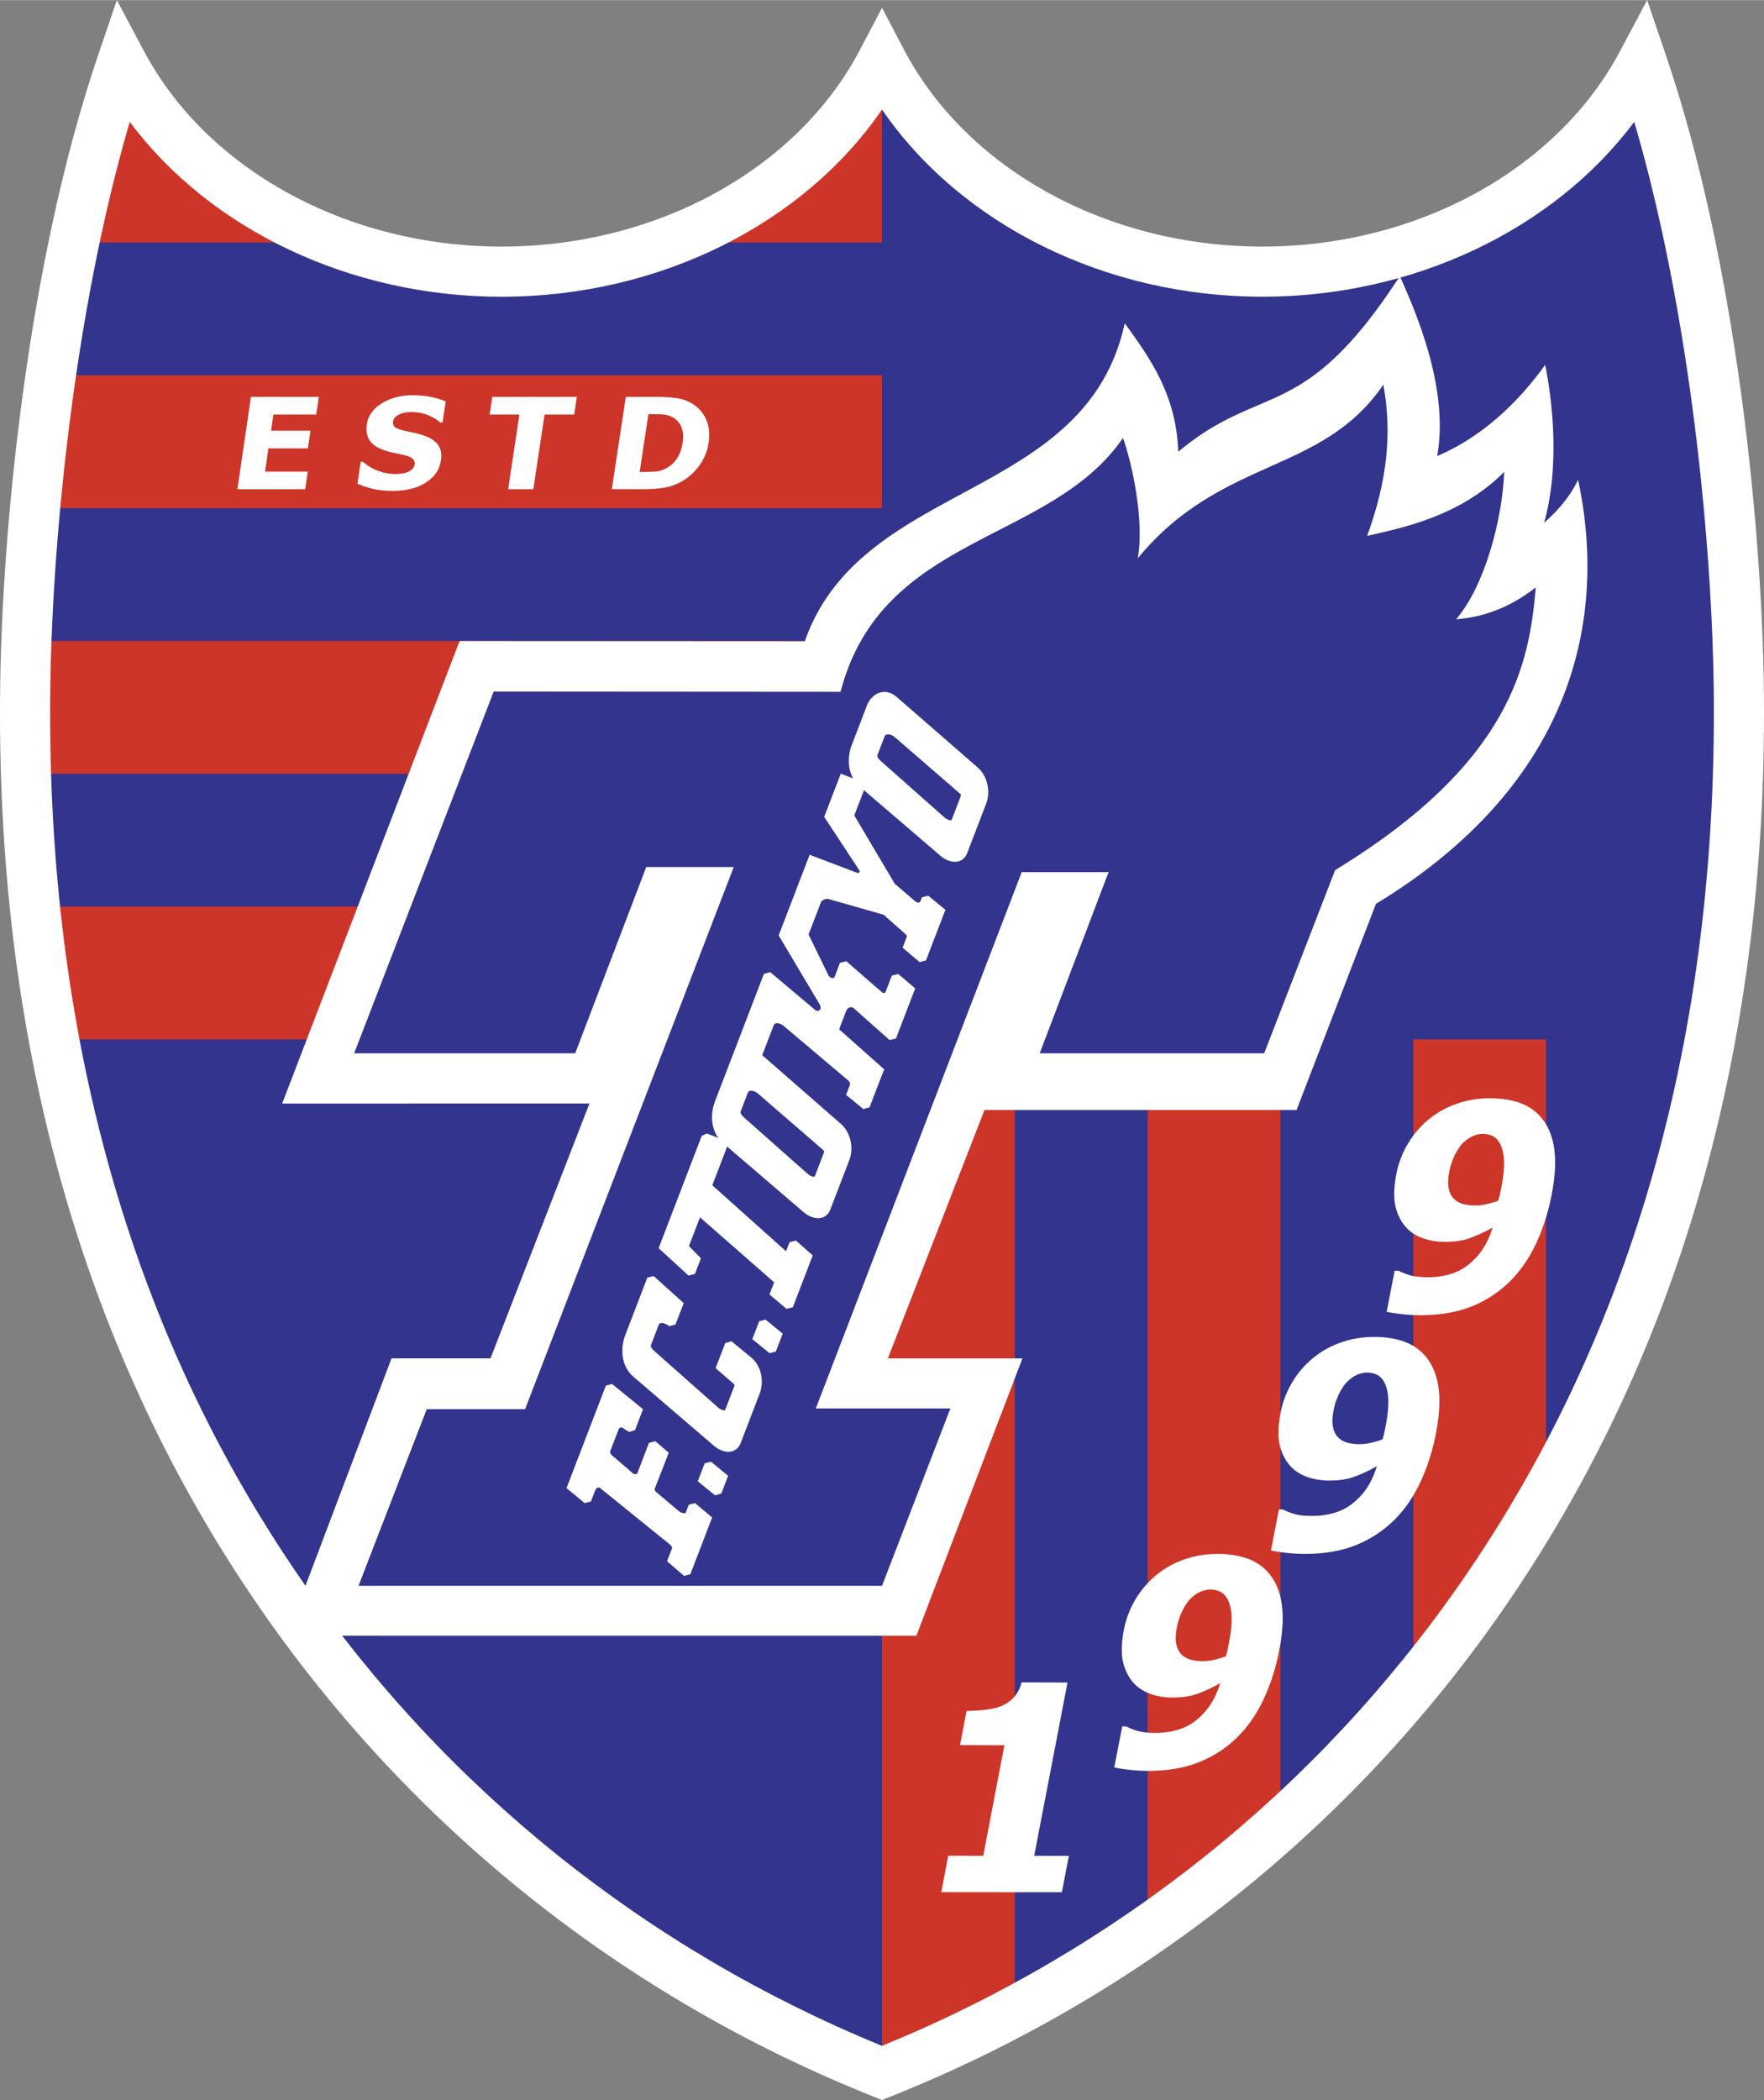 <svg xmlns="http://www.w3.org/2000/svg" width="2100" height="2500" viewBox="0 0 179.306 213.435"><rect x="0" y="0" width="179.306" height="213.435" fill="#808080" stroke="none"/><path d="M89.653 210.692c-46.047-18.413-87.69-64.49-87.1-139.843.129-16.376 2.757-43.652 9.839-64.455 6.637 12.481 21.453 21.205 38.595 21.205 17.204 0 32.064-8.788 38.666-21.341 6.601 12.553 21.462 21.34 38.666 21.34 17.142 0 31.958-8.723 38.595-21.204 7.082 20.803 9.71 48.078 9.838 64.454.592 75.353-41.052 121.43-87.099 139.844z" fill="#33348e"/><path d="M5.524 105.635a171.162 171.162 0 0 1-1.959-13.5h86.088v13.5H5.524zM2.65 78.636a196.49 196.49 0 0 1-.097-7.787c.014-1.783.059-3.694.134-5.713h86.966v13.5H2.65zm.925-27c.399-4.34.925-8.887 1.592-13.5h84.486v13.5H3.575zm3.952-27c1.313-6.329 2.921-12.529 4.866-18.241 4.326 8.136 12.128 14.674 21.783 18.241H7.527zm60.272 0c9.709-3.587 17.543-10.179 21.854-18.378v18.378H67.799zm89.354 127.192a135.814 135.814 0 0 1-13.5 19.567v-65.76h13.5v46.193zm-27.001 33.647a135.154 135.154 0 0 1-13.5 10.694v-90.533h13.5v79.839zm-26.999 18.933a135.815 135.815 0 0 1-13.5 6.284V105.635h13.5v98.773z" fill="#cd3529"/><path d="M164.665 5.198c-6.413 12.06-20.679 19.853-36.345 19.853-15.737 0-30.029-7.842-36.411-19.978L89.654.785l-2.255 4.288C81.017 17.21 66.724 25.052 50.988 25.052c-15.666 0-29.933-7.793-36.345-19.854L11.878 0 9.98 5.573C2.832 26.573.139 53.851.006 70.828c-.281 35.729 8.64 66.934 26.513 92.745 15.422 22.271 36.927 39.383 62.188 49.484l.946.378.946-.378c25.262-10.102 46.766-27.213 62.188-49.484 17.874-25.812 26.793-57.016 26.513-92.745-.133-16.979-2.826-44.256-9.974-65.256L167.428 0l-2.763 5.198zm-75.012 5.926c8.004 11.666 22.687 19.022 38.666 19.022 15.389 0 29.623-6.831 37.799-17.772 5.741 19.583 7.967 43.258 8.087 58.494.003.531.005 1.061.005 1.589 0 33.994-8.614 63.666-25.613 88.215-14.656 21.167-35.027 37.481-58.944 47.257-23.917-9.775-44.288-26.089-58.944-47.255-17-24.549-25.614-54.222-25.614-88.215 0-.529.002-1.058.006-1.589.12-15.236 2.347-38.912 8.087-58.494 8.176 10.942 22.409 17.773 37.799 17.773 15.979-.002 30.662-7.357 38.666-19.025z" fill="#fff"/><path d="M107.936 192.312l-12.255-.001.703-3.702 3.562.003c.358-1.867.715-3.737 1.072-5.608l1.075-5.626-4.507-.011c.221-1.157.441-2.318.662-3.483.662.002 1.333-.038 1.996-.123.656-.083 1.213-.223 1.636-.413.5-.227.917-.532 1.245-.919.331-.39.567-.87.713-1.445l4.672.016-1.696 8.827-1.69 8.788 3.528.003-.716 3.694zM124.913 167.012c.226-1.147.314-2.095.268-2.842-.046-.75-.208-1.331-.471-1.75-.19-.305-.421-.529-.7-.661a2.268 2.268 0 0 0-.971-.206 2.555 2.555 0 0 0-.955.195c-.322.128-.648.346-.995.662-.299.272-.585.675-.863 1.213a6.543 6.543 0 0 0-.596 1.75c-.134.686-.156 1.249-.069 1.692.088.442.258.798.512 1.06.253.26.567.442.932.546a4.6 4.6 0 0 0 1.262.158c.399.001.823-.053 1.267-.163a7.636 7.636 0 0 0 1.076-.333c.02-.104.064-.253.117-.447.052-.193.11-.486.186-.874zm5.101.808c-.356 1.801-.893 3.451-1.604 4.949-.708 1.491-1.607 2.783-2.696 3.844a11.692 11.692 0 0 1-3.876 2.499c-1.468.582-3.184.867-5.132.867a16.86 16.86 0 0 1-2.055-.124c-.708-.087-1.163-.164-1.39-.228l.809-4.162h.414c.242.133.584.277 1.048.427.464.15 1.115.231 1.986.231.688 0 1.374-.092 2.055-.275a5.463 5.463 0 0 0 1.832-.873 6.872 6.872 0 0 0 1.517-1.56c.444-.622.813-1.405 1.107-2.347-.849.476-1.619.832-2.326 1.084-.69.246-1.524.377-2.49.376a6.889 6.889 0 0 1-2.04-.294c-.63-.195-1.197-.488-1.661-.904-.623-.561-1.051-1.305-1.306-2.207-.252-.895-.239-2.061.037-3.488a9.438 9.438 0 0 1 1.162-3.063 9.61 9.61 0 0 1 2.077-2.451 9.333 9.333 0 0 1 2.84-1.609c1.08-.39 2.233-.584 3.463-.58 1.229.003 2.294.185 3.18.535.885.35 1.603.893 2.152 1.606.626.816 1.036 1.851 1.193 3.129.158 1.277.061 2.813-.296 4.618zM140.841 144.958c.226-1.148.314-2.096.269-2.843-.046-.75-.208-1.33-.471-1.75-.19-.304-.422-.529-.7-.661a2.253 2.253 0 0 0-.971-.205 2.512 2.512 0 0 0-.956.196c-.321.127-.648.345-.995.661-.298.271-.584.675-.862 1.213a6.573 6.573 0 0 0-.596 1.751c-.134.686-.157 1.249-.069 1.692.087.441.257.798.512 1.059.253.26.567.442.932.547.371.106.791.158 1.263.158.399.001.823-.053 1.267-.163.441-.11.798-.218 1.075-.333.021-.104.064-.254.118-.447.05-.193.108-.487.184-.875zm5.101.808c-.356 1.801-.892 3.45-1.603 4.949-.708 1.491-1.607 2.782-2.696 3.844a11.686 11.686 0 0 1-3.877 2.499c-1.468.582-3.183.866-5.133.866-.667 0-1.354-.038-2.054-.123-.708-.086-1.163-.164-1.391-.227.271-1.386.54-2.774.809-4.162h.414c.243.132.585.276 1.047.426.464.151 1.116.23 1.986.23a7.892 7.892 0 0 0 2.055-.274 5.451 5.451 0 0 0 1.831-.874 6.834 6.834 0 0 0 1.518-1.56c.444-.622.813-1.405 1.107-2.346-.848.475-1.619.832-2.325 1.084-.69.247-1.526.376-2.49.376a6.917 6.917 0 0 1-2.04-.293c-.629-.195-1.196-.489-1.66-.906-.624-.561-1.052-1.304-1.307-2.206-.253-.896-.239-2.061.038-3.489a9.408 9.408 0 0 1 1.161-3.062 9.558 9.558 0 0 1 2.078-2.452 9.278 9.278 0 0 1 2.84-1.608 9.993 9.993 0 0 1 3.463-.58c1.229.003 2.293.185 3.179.535.886.35 1.603.892 2.152 1.607.626.815 1.035 1.85 1.194 3.128.158 1.277.061 2.812-.296 4.618zM152.603 120.699c.226-1.148.314-2.096.269-2.844-.046-.749-.208-1.33-.472-1.749-.19-.305-.42-.529-.7-.661a2.236 2.236 0 0 0-.971-.206 2.54 2.54 0 0 0-.955.195c-.321.129-.648.347-.995.661-.299.272-.584.675-.862 1.214a6.52 6.52 0 0 0-.597 1.75c-.134.686-.157 1.249-.069 1.692.088.441.257.798.513 1.06.253.26.567.442.931.545.373.107.791.159 1.262.159.4 0 .824-.054 1.268-.164a7.548 7.548 0 0 0 1.075-.332c.02-.104.065-.254.117-.448.052-.191.11-.484.186-.872zm5.102.807c-.356 1.801-.892 3.451-1.604 4.949-.707 1.49-1.606 2.781-2.695 3.844a11.686 11.686 0 0 1-3.877 2.499c-1.468.582-3.184.866-5.132.866-.666 0-1.354-.038-2.055-.123-.707-.086-1.164-.164-1.39-.228l.809-4.162h.414c.242.133.584.277 1.048.427.464.15 1.116.23 1.985.23a7.85 7.85 0 0 0 2.055-.274 5.439 5.439 0 0 0 1.832-.875 6.829 6.829 0 0 0 1.518-1.559c.444-.622.813-1.406 1.107-2.347a15.19 15.19 0 0 1-2.325 1.083c-.69.247-1.525.377-2.49.376a6.854 6.854 0 0 1-2.041-.293c-.63-.194-1.196-.488-1.66-.905-.624-.56-1.051-1.304-1.307-2.206-.253-.896-.239-2.062.038-3.489a9.377 9.377 0 0 1 1.161-3.062 9.553 9.553 0 0 1 2.077-2.451 9.327 9.327 0 0 1 2.841-1.609 9.983 9.983 0 0 1 3.462-.58c1.229.003 2.294.185 3.179.536a4.956 4.956 0 0 1 2.152 1.607c.626.816 1.036 1.85 1.194 3.127.157 1.279.061 2.814-.296 4.619zM24.132 49.713l.687-4.688.688-4.694h6.899l-.264 1.791h-4.35l-.242 1.646h4.009l-.264 1.79h-4.008l-.348 2.368h4.348l-.264 1.788-6.891-.001zm15.801.168c-.782 0-1.457-.067-2.028-.207a9.7 9.7 0 0 1-1.57-.515l.33-2.229h.234c.451.397.968.707 1.554.92a5.055 5.055 0 0 0 1.75.321c.146 0 .338-.015.584-.043.242-.029.443-.08.599-.14.189-.073.355-.171.497-.298a.817.817 0 0 0 .26-.507.587.587 0 0 0-.216-.572 1.68 1.68 0 0 0-.671-.323 20.661 20.661 0 0 0-1.077-.239 8.246 8.246 0 0 1-1.066-.278c-.75-.254-1.268-.6-1.548-1.033-.277-.43-.37-.974-.274-1.627.13-.877.644-1.589 1.531-2.135.888-.545 1.939-.817 3.15-.817.608 0 1.207.057 1.788.171a7.373 7.373 0 0 1 1.545.461l-.319 2.143h-.224c-.334-.299-.764-.549-1.277-.755s-1.062-.31-1.635-.31c-.224 0-.426.014-.61.043a2.77 2.77 0 0 0-.589.171 1.39 1.39 0 0 0-.458.299.78.78 0 0 0-.241.444c-.035.238.029.431.192.57.164.141.505.269 1.017.382l.961.208c.306.066.632.16.974.278.674.234 1.151.551 1.438.948.286.396.383.921.286 1.574-.138.929-.649 1.682-1.53 2.248-.882.567-2.002.847-3.357.847zm11.721-.168l.568-3.792.57-3.799h-3.019l.268-1.791h8.596l-.271 1.791h-3.014l-.571 3.799-.57 3.792h-2.557zm20.365-4.68a5.124 5.124 0 0 1-.99 2.348 5.56 5.56 0 0 1-1.815 1.588 5.4 5.4 0 0 1-1.821.607c-.636.091-1.308.136-2.012.136h-3.19l.71-4.688.711-4.694h3.17c.714 0 1.384.043 1.994.127.614.083 1.17.29 1.667.611a3.5 3.5 0 0 1 1.351 1.598c.284.672.363 1.463.225 2.367zm-2.636-.016c.094-.62.062-1.147-.104-1.586a1.943 1.943 0 0 0-.907-1.031 2.351 2.351 0 0 0-1.05-.29 31.005 31.005 0 0 0-1.362-.026h-.049l-.446 2.938-.445 2.936h.048c.573 0 1.061-.009 1.457-.028a2.784 2.784 0 0 0 1.179-.338 3.007 3.007 0 0 0 1.11-1.007c.285-.431.476-.951.569-1.568zM29.13 166.247l10.665-28.193h10.063l10.06-25.905-31.236.001 18.034-47.005 35.092.018c5.777-16.455 28.553-14.155 32.519-32.312 2.754 3.77 5.227 7.389 5.442 13.05 8.577-7.156 12.695-2.735 22.522-17.843 1.612 3.622 5.03 11.419 3.793 18.283 4.158-1.758 7.928-5.015 10.978-9.269.877 4.329 1.392 10.762-.107 16.048 1.228-1.063 2.608-2.574 3.453-4.374 3.052 14.309-.605 30.991-20.546 43.111l-8.07 20.954-31.721.001-9.821 25.246 13.678-.002-10.781 28.194-64.017-.003z" fill="#fff"/><path d="M36.444 161.172l6.934-17.957h9.997l21.207-55.098-8.893-.002-7.222 18.93-22.467.002 14.182-36.768 35.256.024c4.216-16.114 21.274-14.991 28.713-25.801.917 2.576 2.186 8.372 1.504 12.225 8.56-10.366 18.677-8.438 24.958-17.642.91 4.877.389 9.807-1.647 15.369 3.404-.78 9.429-1.943 13.935-6.51-.195 4.825-1.955 11.544-4.886 14.989 2.599-.2 5.352-1.088 8.093-3.247-.65 7.581-2.354 17.737-20.396 28.741l-7.209 18.618h-22.819l6.999-18.411h-8.828l-20.93 54.513 13.678-.001-6.948 18.026H36.444z" fill="#33348e"/><g fill="#fff"><path d="M71.628 148.721l-.701 1.827 1.754 1.426.634-.169.698-1.817-1.749-1.435zM70.012 152.931l-.308.802c-.008.021-.015.039-.065.052-.148.038-.445-.038-.667-.226l-2.327-1.966c-.071-.06-.117-.23-.084-.313l1.415-3.636-1.364-1.17-.643.163-1.171 3.052a.172.172 0 0 1-.132.119.418.418 0 0 1-.302-.045l-2.2-1.891c-.115-.099-.173-.285-.149-.348l.867-2.257a.298.298 0 0 1 .185-.179c.073-.025.138-.017.167.001l.723.447.592-.199.813-2.119-3.143-2.559-.635.169-3.999 10.415 1.843 1.522.638-.167.421-1.097c.062-.163.174-.284.29-.315.031-.009.126-.034.267.08l7.058 5.717c.151.123.231.31.216.361l-.512 1.332 1.721 1.482.644-.162 2.215-5.771-1.735-1.459-.639.165zM99.365 77.982l-8.202-7.138c-.655-.57-1.257-.575-1.646-.478-.722.18-1.196.812-1.383 1.298l-1.54 4.011c-.465 1.211-.401 2.478.123 3.429l-1.255-.479-.145.378-1.54 4.011 3.537 5.382c.042.062.102.179.043.251-.044.055-.143.089-.248.049l-4.813-1.827-3.146 8.196 4.128 6.943c.168.284.181.517.035.641a.352.352 0 0 1-.45-.005l-4.57-3.846-.64.166-4.966 12.937c-.518 1.351-.377 2.769.324 3.743l-1.156-.444-.524.233-4.383 11.419 3.033 2.782.653-.154.614-1.6-1.218-1.241 1.121-2.921 7.538 6.606-.475 1.237 1.734 1.46.641-.165 2.021-5.265-1.705-1.511-.647.158-.358.932-7.498-6.709 1.51-3.934 7.795 6.687c.417.357 1.137.715 1.795.549.292-.074.685-.282.904-.853l1.921-5.002a3.34 3.34 0 0 0 .216-1.193c0-.952-.387-1.9-1.083-2.508l-7.982-6.97 1.152-3c.049-.127.128-.204.244-.233.176-.046.49.012.843.31l6.451 5.451c.312.263.241.45.21.529l-.374.976 1.746 1.439.637-.168 1.485-3.869-4.575-4.063.69-1.804c.09-.235.237-.393.405-.434.185-.045.354.061.462.158l3.571 3.173.648-.157 1.955-5.093-1.728-1.47-.642.164-.636 1.655c-.015.038-.04.079-.116.098-.095.023-.196-.007-.231-.037l-3.652-3.172-.646.163-.524 1.38c-.064.169-.152.173-.194.174-.146.006-.365-.11-.461-.309l-2.011-4.125 1.238-3.225c.107-.277.522-.46.839-.37l5.553 1.584 2.234 1.98a.415.415 0 0 1 .136.223l-.44 1.148 1.732 1.463.641-.164 1.978-5.153-1.747-1.437-.636.167-.148.384c-.029.077-.076.121-.147.139-.122.031-.281-.018-.405-.125l-2.067-1.775-4.111-6.946.984-2.563 7.795 6.687c.417.357 1.136.715 1.795.549.292-.074.685-.282.905-.853l1.92-5.003c.488-1.279.123-2.836-.871-3.701zM76.241 110.87c.241-.06.556.052.842.299l6.554 5.677c.17.147.143.219.116.289l-.901 2.347c-.037.097-.071.105-.088.109-.14.034-.446-.098-.655-.284l-6.26-5.543c-.524-.464-.632-.629-.551-.842l.716-1.865a.306.306 0 0 1 .227-.187zm21.418-29.962l-.901 2.347c-.037.097-.072.105-.088.11-.14.034-.447-.099-.656-.284l-6.261-5.544c-.524-.464-.632-.629-.55-.842l.716-1.865a.31.31 0 0 1 .228-.186c.241-.061.556.052.842.299l6.554 5.676c.17.149.143.22.116.289zM76.336 137.946l-1.974-1.626-.636.167-.986 2.561 1.781 1.542c.17.148.143.219.117.288l-.9 2.347c-.038.097-.072.105-.089.109-.14.035-.446-.099-.655-.285l-6.261-5.543c-.524-.464-.632-.629-.551-.842l.775-2.019a.25.25 0 0 1 .185-.162c.18-.05.509.003.895.303l.628-.175.835-2.174-3.052-2.746-.65.156-2.225 5.797c-.618 1.609-.302 3.319.787 4.253l8.232 7.061c.416.357 1.136.715 1.794.549.292-.074.686-.282.904-.853l1.921-5.003c.434-1.125.272-2.76-.875-3.705zM77.173 134.276l-.701 1.827 1.754 1.427.634-.169.698-1.819-1.749-1.434z"/></g></svg>
